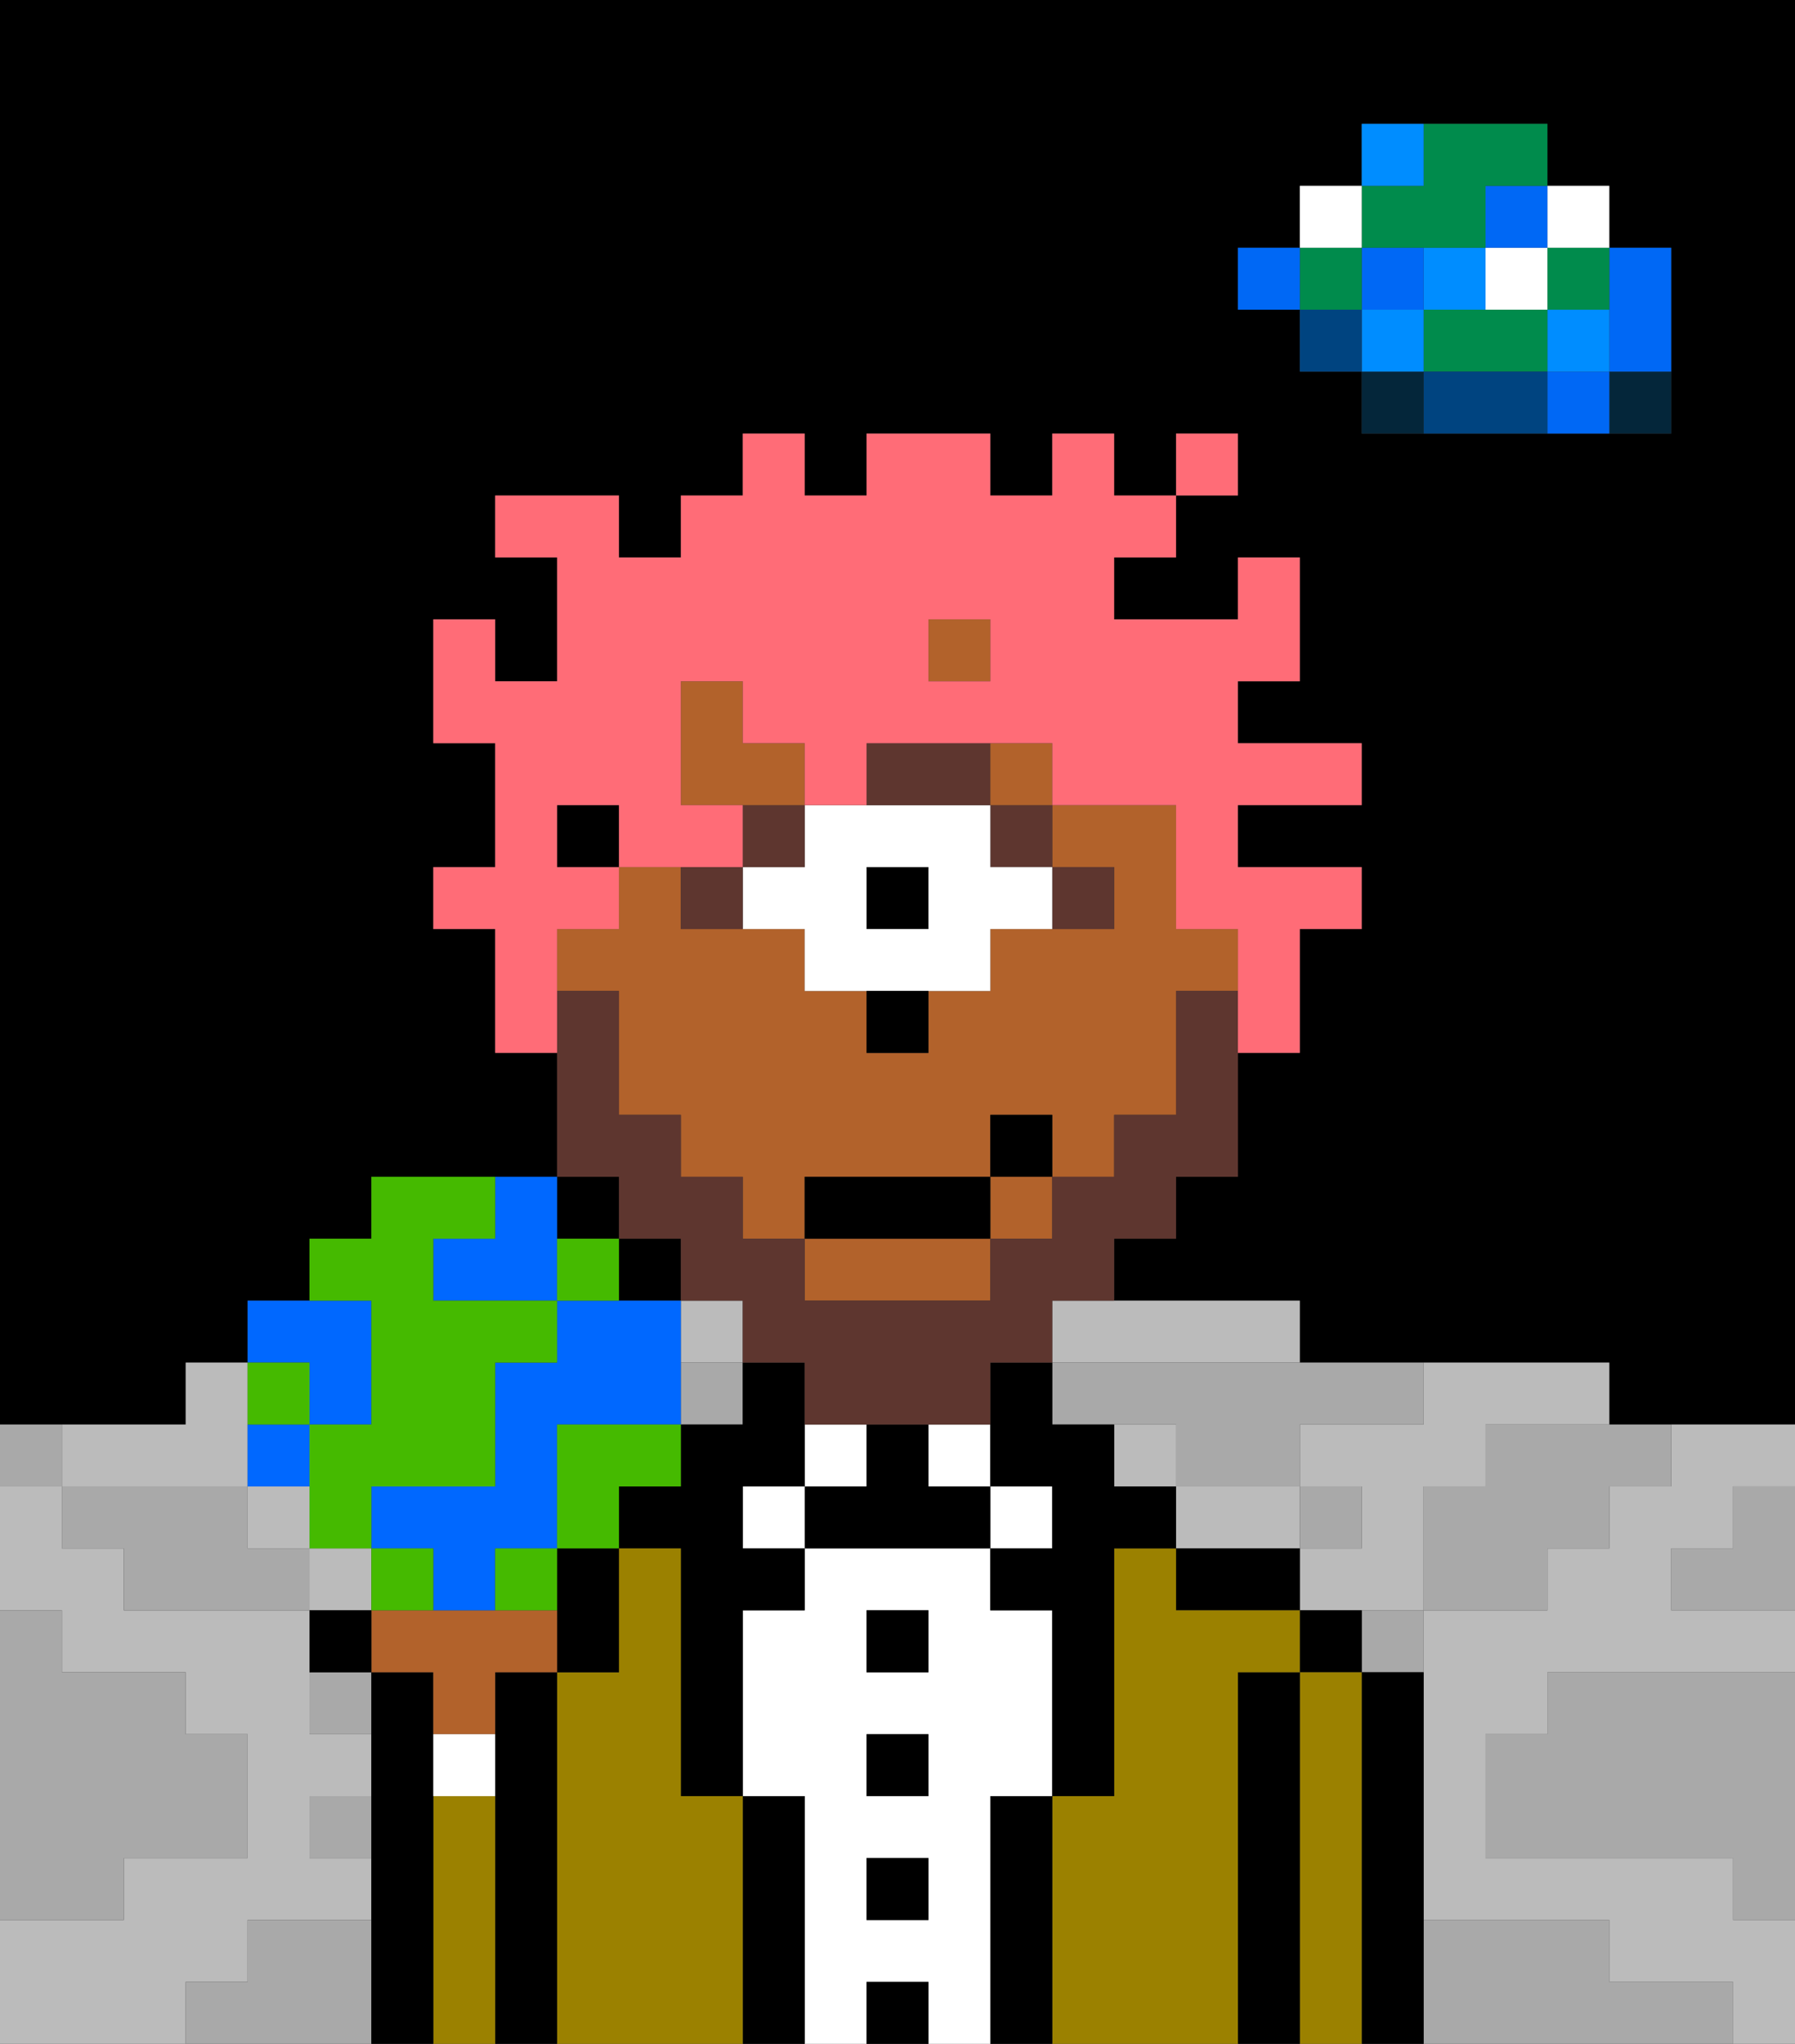 <svg xmlns="http://www.w3.org/2000/svg" viewBox="0 0 29 33"><rect x="0" y="0" width="29" height="33" fill="#333333" stroke="none"/><defs><style>polygon,rect,path{shape-rendering:crispedges;}polygon,rect,path{shape-rendering:crispedges;}.kb196-1{fill:#a9a9a9;}.kb196-2{fill:#bbbbbb;}.kb196-3{fill:#04263a;}.kb196-4{fill:#0068f5;}.kb196-5{fill:#008dff;}.kb196-6{fill:#008b4c;}.kb196-7{fill:#ffffff;}.kb196-8{fill:#004480;}.kb196-9{fill:#000000;}.kb196-10{fill:#9b8100;}.kb196-11{fill:#b2622b;}.kb196-12{fill:#5e362f;}.kb196-13{fill:#5e362f;}.kb196-14{fill:#ff6c77;}.kb196-15{fill:#0068ff;}.kb196-16{fill:#45ba00;}</style></defs><polygon class="kb196-1" points="28 25 27 25 27 26 28 26 29 26 29 25 29 24 28 24 28 25"/><path class="kb196-9" d="M27,0H0V23H3V22H4V21H5V20H6V19H9V17H8V15H7V14H8V12H7V10H8v1H9V9H8V8h2V9h1V8h1V7h1V8h1V7h2V8h1V7h1V8h1V7h1V8H19V9H18v1h2V9h1v2H20v1h2v1H20v1h2v1H21v2H20v2H19v1H18v1h3v1h5v1h3V0H27Zm0,5V7H22V6H21V5H20V4h1V3h1V2h3V3h1V4h1Z"/><rect class="kb196-9" x="10" y="20" width="1" height="1"/><rect class="kb196-9" x="9" y="19" width="1" height="1"/><polygon class="kb196-1" points="27 32 26 32 26 31 25 31 24 31 23 31 23 32 23 33 24 33 25 33 26 33 27 33 28 33 28 32 27 32"/><polygon class="kb196-1" points="27 27 26 27 25 27 25 28 24 28 24 29 24 30 25 30 26 30 27 30 28 30 28 31 29 31 29 30 29 29 29 28 29 27 28 27 27 27"/><rect class="kb196-2" x="18" y="23" width="1" height="1"/><polygon class="kb196-2" points="2 24 3 24 4 24 4 23 4 22 3 22 3 23 2 23 1 23 1 24 2 24"/><polygon class="kb196-2" points="4 32 4 31 5 31 6 31 6 30 5 30 5 29 6 29 6 28 5 28 5 27 5 26 4 26 3 26 2 26 2 25 1 25 1 24 0 24 0 25 0 26 1 26 1 27 2 27 3 27 3 28 4 28 4 29 4 30 3 30 2 30 2 31 1 31 0 31 0 32 0 33 1 33 2 33 3 33 3 32 4 32"/><polygon class="kb196-2" points="21 25 21 24 20 24 19 24 19 25 20 25 21 25"/><polygon class="kb196-2" points="27 23 27 24 26 24 26 25 25 25 25 26 24 26 23 26 23 27 23 28 23 29 23 30 23 31 24 31 25 31 26 31 26 32 27 32 28 32 28 33 29 33 29 32 29 31 28 31 28 30 27 30 26 30 25 30 24 30 24 29 24 28 25 28 25 27 26 27 27 27 28 27 29 27 29 26 28 26 27 26 27 25 28 25 28 24 29 24 29 23 28 23 27 23"/><polygon class="kb196-2" points="17 22 18 22 19 22 20 22 21 22 21 21 20 21 19 21 18 21 17 21 17 22"/><polygon class="kb196-2" points="22 23 21 23 21 24 22 24 22 25 21 25 21 26 22 26 23 26 23 25 23 24 24 24 24 23 25 23 26 23 26 22 25 22 24 22 23 22 23 23 22 23"/><rect class="kb196-2" x="5" y="25" width="1" height="1"/><rect class="kb196-2" x="4" y="24" width="1" height="1"/><rect class="kb196-2" x="11" y="21" width="1" height="1"/><rect class="kb196-3" x="26" y="6" width="1" height="1"/><polygon class="kb196-4" points="26 5 26 6 27 6 27 5 27 4 26 4 26 5"/><rect class="kb196-4" x="25" y="6" width="1" height="1"/><rect class="kb196-5" x="25" y="5" width="1" height="1"/><rect class="kb196-6" x="25" y="4" width="1" height="1"/><rect class="kb196-7" x="25" y="3" width="1" height="1"/><polygon class="kb196-1" points="24 23 24 24 23 24 23 25 23 26 24 26 25 26 25 25 26 25 26 24 27 24 27 23 26 23 25 23 24 23"/><polygon class="kb196-6" points="24 5 23 5 23 6 24 6 25 6 25 5 24 5"/><rect class="kb196-7" x="24" y="4" width="1" height="1"/><rect class="kb196-4" x="24" y="3" width="1" height="1"/><polygon class="kb196-8" points="24 6 23 6 23 7 24 7 25 7 25 6 24 6"/><rect class="kb196-5" x="23" y="4" width="1" height="1"/><rect class="kb196-1" x="22" y="26" width="1" height="1"/><rect class="kb196-3" x="22" y="6" width="1" height="1"/><rect class="kb196-5" x="22" y="5" width="1" height="1"/><rect class="kb196-4" x="22" y="4" width="1" height="1"/><polygon class="kb196-6" points="23 4 24 4 24 3 25 3 25 2 24 2 23 2 23 3 22 3 22 4 23 4"/><rect class="kb196-5" x="22" y="2" width="1" height="1"/><rect class="kb196-1" x="21" y="24" width="1" height="1"/><rect class="kb196-8" x="21" y="5" width="1" height="1"/><rect class="kb196-6" x="21" y="4" width="1" height="1"/><rect class="kb196-7" x="21" y="3" width="1" height="1"/><rect class="kb196-4" x="20" y="4" width="1" height="1"/><polygon class="kb196-1" points="19 22 18 22 17 22 17 23 18 23 19 23 19 24 20 24 21 24 21 23 22 23 23 23 23 22 22 22 21 22 20 22 19 22"/><rect class="kb196-1" x="5" y="27" width="1" height="1"/><rect class="kb196-1" x="11" y="22" width="1" height="1"/><polygon class="kb196-1" points="6 31 5 31 4 31 4 32 3 32 3 33 4 33 5 33 6 33 6 32 6 31"/><rect class="kb196-1" x="5" y="29" width="1" height="1"/><polygon class="kb196-1" points="2 31 2 30 3 30 4 30 4 29 4 28 3 28 3 27 2 27 1 27 1 26 0 26 0 27 0 28 0 29 0 30 0 31 1 31 2 31"/><polygon class="kb196-1" points="4 25 4 24 3 24 2 24 1 24 1 25 2 25 2 26 3 26 4 26 5 26 5 25 4 25"/><rect class="kb196-1" y="23" width="1" height="1"/><polygon class="kb196-9" points="23 31 23 30 23 29 23 28 23 27 22 27 22 28 22 29 22 30 22 31 22 32 22 33 23 33 23 32 23 31"/><rect class="kb196-9" x="21" y="26" width="1" height="1"/><polygon class="kb196-10" points="22 31 22 30 22 29 22 28 22 27 21 27 21 28 21 29 21 30 21 31 21 32 21 33 22 33 22 32 22 31"/><polygon class="kb196-9" points="21 31 21 30 21 29 21 28 21 27 20 27 20 28 20 29 20 30 20 31 20 32 20 33 21 33 21 32 21 31"/><polygon class="kb196-9" points="20 25 19 25 19 26 20 26 21 26 21 25 20 25"/><polygon class="kb196-10" points="20 31 20 30 20 29 20 28 20 27 21 27 21 26 20 26 19 26 19 25 18 25 18 26 18 27 18 28 18 29 17 29 17 30 17 31 17 32 17 33 18 33 19 33 20 33 20 32 20 31"/><rect class="kb196-7" x="16" y="24" width="1" height="1"/><polygon class="kb196-9" points="17 31 17 30 17 29 16 29 16 30 16 31 16 32 16 33 17 33 17 32 17 31"/><rect class="kb196-7" x="15" y="23" width="1" height="1"/><path class="kb196-7" d="M16,31V29h1V26H16V25H13v1H12v3h1v4h1V32h1v1h1V31Zm-1-5v1H14V26Zm-1,2h1v1H14Zm0,3V30h1v1Z"/><rect class="kb196-9" x="14" y="26" width="1" height="1"/><rect class="kb196-9" x="14" y="28" width="1" height="1"/><rect class="kb196-9" x="14" y="30" width="1" height="1"/><rect class="kb196-9" x="14" y="32" width="1" height="1"/><rect class="kb196-7" x="13" y="23" width="1" height="1"/><polygon class="kb196-9" points="15 24 15 23 14 23 14 24 13 24 13 25 14 25 15 25 16 25 16 24 15 24"/><rect class="kb196-7" x="12" y="24" width="1" height="1"/><polygon class="kb196-9" points="13 31 13 30 13 29 12 29 12 30 12 31 12 32 12 33 13 33 13 32 13 31"/><polygon class="kb196-9" points="12 24 13 24 13 23 13 22 12 22 12 23 11 23 11 24 10 24 10 25 11 25 11 26 11 27 11 28 11 29 12 29 12 28 12 27 12 26 13 26 13 25 12 25 12 24"/><polygon class="kb196-10" points="12 31 12 30 12 29 11 29 11 28 11 27 11 26 11 25 10 25 10 26 10 27 9 27 9 28 9 29 9 30 9 31 9 32 9 33 10 33 11 33 12 33 12 32 12 31"/><polygon class="kb196-9" points="9 26 9 27 10 27 10 26 10 25 9 25 9 26"/><polygon class="kb196-9" points="9 31 9 30 9 29 9 28 9 27 8 27 8 28 8 29 8 30 8 31 8 32 8 33 9 33 9 32 9 31"/><polygon class="kb196-10" points="8 31 8 30 8 29 7 29 7 30 7 31 7 32 7 33 8 33 8 32 8 31"/><polygon class="kb196-9" points="7 31 7 30 7 29 7 28 7 27 6 27 6 28 6 29 6 30 6 31 6 32 6 33 7 33 7 32 7 31"/><polygon class="kb196-11" points="13 21 14 21 15 21 16 21 16 20 13 20 13 21"/><rect class="kb196-11" x="16" y="19" width="1" height="1"/><polygon class="kb196-11" points="19 15 19 14 19 13 18 13 17 13 17 14 18 14 18 15 17 15 16 15 16 16 15 16 15 17 14 17 14 16 13 16 13 15 12 15 11 15 11 14 10 14 10 15 9 15 9 16 10 16 10 17 10 18 11 18 11 19 12 19 12 20 13 20 13 19 16 19 16 18 17 18 17 19 18 19 18 18 19 18 19 17 19 16 20 16 20 15 19 15"/><rect class="kb196-11" x="15" y="10" width="1" height="1"/><polygon class="kb196-9" points="18 24 18 23 17 23 17 22 16 22 16 23 16 24 17 24 17 25 16 25 16 26 17 26 17 27 17 28 17 29 18 29 18 28 18 27 18 26 18 25 19 25 19 24 18 24"/><rect class="kb196-9" x="9" y="13" width="1" height="1"/><rect class="kb196-12" x="17" y="14" width="1" height="1"/><rect class="kb196-12" x="16" y="13" width="1" height="1"/><rect class="kb196-9" x="14" y="14" width="1" height="1"/><path class="kb196-7" d="M13,15v1h3V15h1V14H16V13H13v1H12v1Zm1-1h1v1H14Z"/><polygon class="kb196-12" points="16 13 16 12 15 12 14 12 14 13 15 13 16 13"/><rect class="kb196-12" x="12" y="13" width="1" height="1"/><rect class="kb196-12" x="11" y="14" width="1" height="1"/><rect class="kb196-9" x="14" y="16" width="1" height="1"/><polygon class="kb196-11" points="13 12 12 12 12 11 11 11 11 12 11 13 12 13 13 13 13 12"/><rect class="kb196-11" x="16" y="12" width="1" height="1"/><polygon class="kb196-13" points="10 20 11 20 11 21 12 21 12 22 13 22 13 23 14 23 15 23 16 23 16 22 17 22 17 21 18 21 18 20 19 20 19 19 20 19 20 18 20 17 20 16 19 16 19 17 19 18 18 18 18 19 17 19 17 20 16 20 16 21 15 21 14 21 13 21 13 20 12 20 12 19 11 19 11 18 10 18 10 17 10 16 9 16 9 17 9 18 9 19 10 19 10 20"/><rect class="kb196-9" x="13" y="19" width="3" height="1"/><rect class="kb196-9" x="16" y="18" width="1" height="1"/><path class="kb196-14" d="M9,15h1V14H9V13h1v1h2V13H11V11h1v1h1v1h1V12h3v1h2v2h1v2h1V15h1V14H20V13h2V12H20V11h1V9H20v1H18V9h1V8H18V7H17V8H16V7H14V8H13V7H12V8H11V9H10V8H8V9H9v2H8V10H7v2H8v2H7v1H8v2H9V15Zm6-5h1v1H15Z"/><rect class="kb196-14" x="19" y="7" width="1" height="1"/><polygon class="kb196-11" points="8 26 7 26 6 26 6 27 7 27 7 28 8 28 8 27 9 27 9 26 8 26"/><rect class="kb196-9" x="5" y="26" width="1" height="1"/><polygon class="kb196-15" points="7 20 7 21 8 21 9 21 9 20 9 19 8 19 8 20 7 20"/><polygon class="kb196-15" points="5 23 6 23 6 22 6 21 5 21 4 21 4 22 5 22 5 23"/><polygon class="kb196-15" points="7 26 8 26 8 25 9 25 9 24 9 23 10 23 11 23 11 22 11 21 10 21 9 21 9 22 8 22 8 23 8 24 7 24 6 24 6 25 7 25 7 26"/><polygon class="kb196-16" points="6 22 6 23 5 23 5 24 5 25 6 25 6 24 7 24 8 24 8 23 8 22 9 22 9 21 8 21 7 21 7 20 8 20 8 19 6 19 6 20 5 20 5 21 6 21 6 22"/><polygon class="kb196-16" points="11 24 11 23 10 23 9 23 9 24 9 25 10 25 10 24 11 24"/><rect class="kb196-16" x="8" y="25" width="1" height="1"/><rect class="kb196-15" x="4" y="23" width="1" height="1"/><rect class="kb196-16" x="9" y="20" width="1" height="1"/><rect class="kb196-16" x="6" y="25" width="1" height="1"/><rect class="kb196-16" x="4" y="22" width="1" height="1"/><rect class="kb196-7" x="7" y="28" width="1" height="1"/></svg>